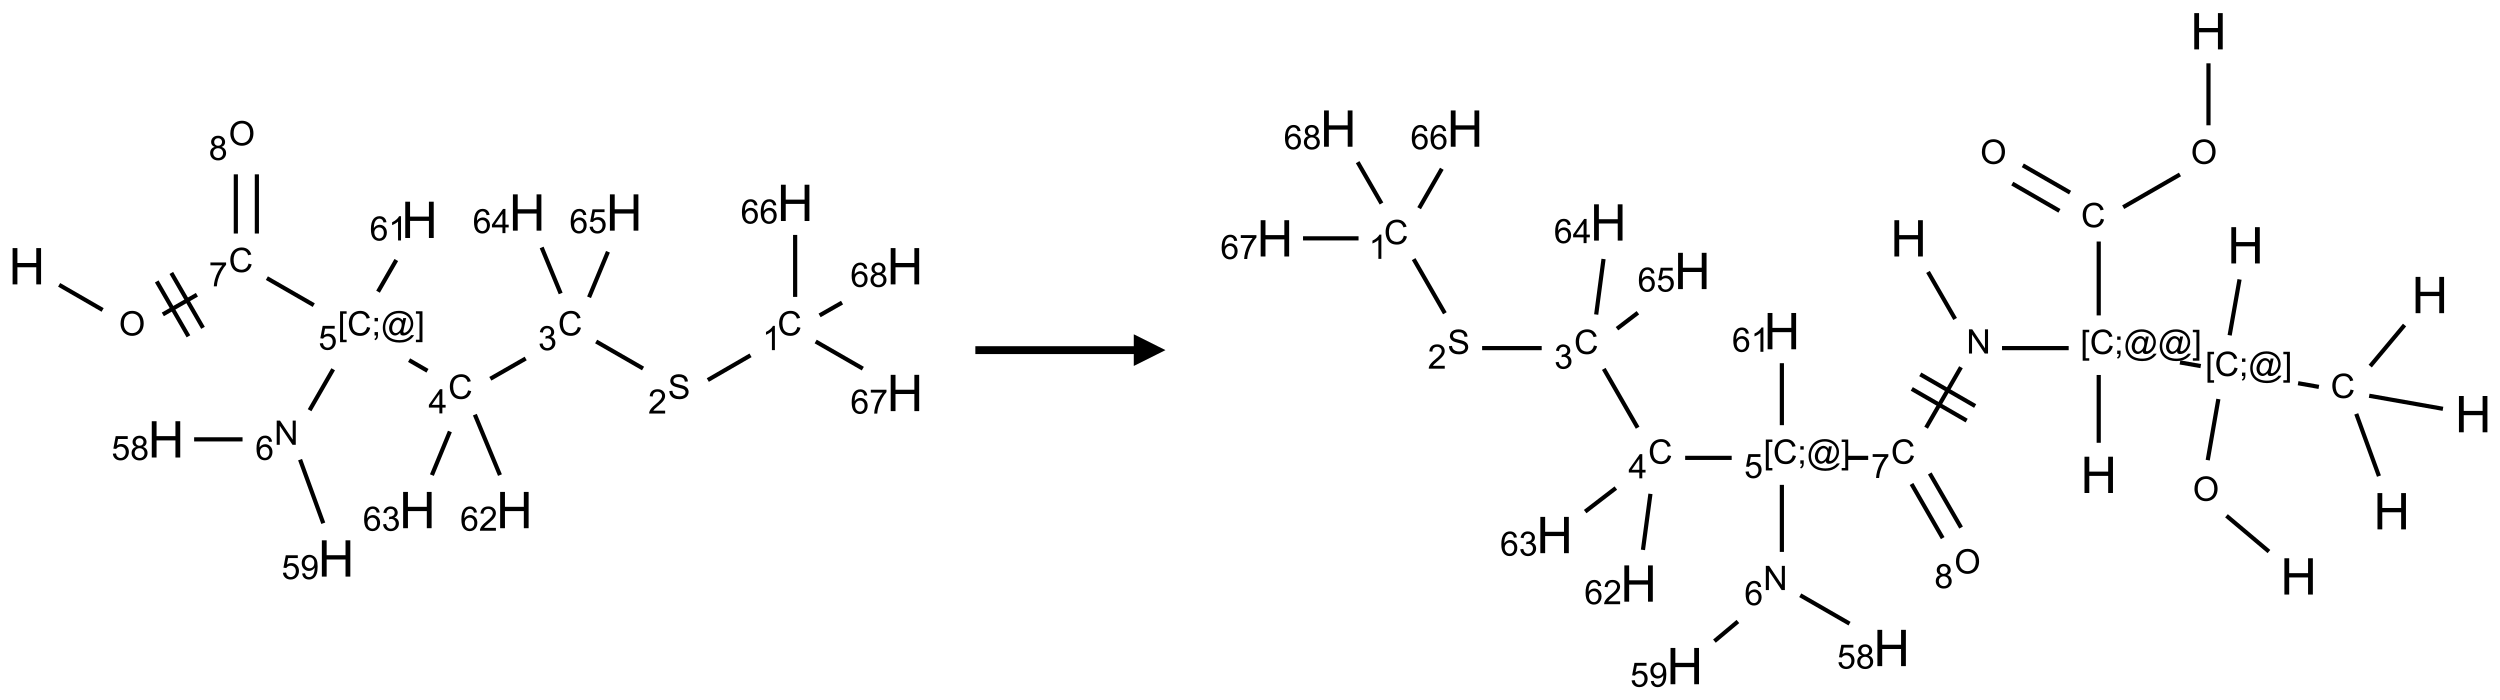 <?xml version="1.0" encoding="UTF-8"?>
<svg xmlns="http://www.w3.org/2000/svg" xmlns:xlink="http://www.w3.org/1999/xlink" width="789" height="221" viewBox="0 0 789 221">
<defs>
<g>
<g id="glyph-0-0">
<path d="M 2 0 L 2 -10 L 10 -10 L 10 0 Z M 2.25 -0.25 L 9.75 -0.25 L 9.75 -9.75 L 2.25 -9.75 Z M 2.25 -0.25 "/>
</g>
<g id="glyph-0-1">
<path d="M 1.281 0 L 1.281 -11.453 L 2.797 -11.453 L 2.797 -6.75 L 8.75 -6.75 L 8.75 -11.453 L 10.266 -11.453 L 10.266 0 L 8.75 0 L 8.75 -5.398 L 2.797 -5.398 L 2.797 0 Z M 1.281 0 "/>
</g>
<g id="glyph-1-0">
<path d="M 1.332 0 L 1.332 -6.668 L 6.668 -6.668 L 6.668 0 Z M 1.5 -0.168 L 6.5 -0.168 L 6.5 -6.5 L 1.5 -6.5 Z M 1.5 -0.168 "/>
</g>
<g id="glyph-1-1">
<path d="M 0.516 -3.719 C 0.516 -4.984 0.855 -5.977 1.535 -6.695 C 2.215 -7.414 3.094 -7.77 4.172 -7.77 C 4.875 -7.77 5.512 -7.602 6.078 -7.266 C 6.645 -6.93 7.074 -6.461 7.371 -5.855 C 7.668 -5.254 7.816 -4.57 7.816 -3.809 C 7.816 -3.035 7.66 -2.34 7.348 -1.73 C 7.035 -1.117 6.594 -0.656 6.02 -0.34 C 5.449 -0.027 4.828 0.129 4.168 0.129 C 3.449 0.129 2.805 -0.043 2.238 -0.391 C 1.672 -0.738 1.246 -1.211 0.953 -1.812 C 0.66 -2.414 0.516 -3.047 0.516 -3.719 Z M 1.559 -3.703 C 1.559 -2.781 1.805 -2.059 2.301 -1.527 C 2.793 -1 3.414 -0.734 4.16 -0.734 C 4.922 -0.734 5.547 -1 6.039 -1.535 C 6.531 -2.07 6.777 -2.828 6.777 -3.812 C 6.777 -4.434 6.672 -4.977 6.461 -5.441 C 6.25 -5.902 5.945 -6.262 5.539 -6.52 C 5.133 -6.773 4.68 -6.902 4.176 -6.902 C 3.461 -6.902 2.848 -6.656 2.332 -6.164 C 1.816 -5.672 1.559 -4.852 1.559 -3.703 Z M 1.559 -3.703 "/>
</g>
<g id="glyph-1-2">
<path d="M 6.27 -2.676 L 7.281 -2.422 C 7.07 -1.594 6.688 -0.961 6.137 -0.523 C 5.586 -0.086 4.914 0.129 4.121 0.129 C 3.297 0.129 2.629 -0.039 2.113 -0.371 C 1.598 -0.707 1.203 -1.191 0.934 -1.828 C 0.664 -2.465 0.531 -3.145 0.531 -3.875 C 0.531 -4.672 0.684 -5.363 0.988 -5.957 C 1.293 -6.547 1.723 -6.996 2.285 -7.305 C 2.844 -7.613 3.461 -7.766 4.137 -7.766 C 4.898 -7.766 5.543 -7.57 6.062 -7.184 C 6.582 -6.793 6.945 -6.246 7.152 -5.543 L 6.156 -5.309 C 5.98 -5.863 5.723 -6.266 5.387 -6.52 C 5.051 -6.773 4.625 -6.902 4.113 -6.902 C 3.527 -6.902 3.039 -6.762 2.645 -6.48 C 2.25 -6.199 1.973 -5.82 1.812 -5.348 C 1.652 -4.871 1.574 -4.383 1.574 -3.879 C 1.574 -3.23 1.668 -2.664 1.855 -2.18 C 2.047 -1.695 2.34 -1.332 2.738 -1.094 C 3.137 -0.855 3.57 -0.734 4.035 -0.734 C 4.602 -0.734 5.082 -0.898 5.473 -1.223 C 5.867 -1.551 6.133 -2.035 6.27 -2.676 Z M 6.27 -2.676 "/>
</g>
<g id="glyph-1-3">
<path d="M 0.504 -6.637 L 0.504 -7.535 L 5.449 -7.535 L 5.449 -6.809 C 4.961 -6.289 4.48 -5.602 4.004 -4.746 C 3.527 -3.887 3.156 -3.004 2.895 -2.098 C 2.707 -1.461 2.59 -0.762 2.535 0 L 1.574 0 C 1.582 -0.602 1.703 -1.328 1.926 -2.176 C 2.152 -3.027 2.477 -3.848 2.898 -4.637 C 3.32 -5.426 3.77 -6.094 4.246 -6.637 Z M 0.504 -6.637 "/>
</g>
<g id="glyph-1-4">
<path d="M 0.723 2.121 L 0.723 -7.637 L 2.793 -7.637 L 2.793 -6.859 L 1.66 -6.859 L 1.66 1.344 L 2.793 1.344 L 2.793 2.121 Z M 0.723 2.121 "/>
</g>
<g id="glyph-1-5">
<path d="M 0.949 -4.465 L 0.949 -5.531 L 2.016 -5.531 L 2.016 -4.465 Z M 0.949 0 L 0.949 -1.066 L 2.016 -1.066 L 2.016 0 C 2.016 0.391 1.945 0.711 1.809 0.949 C 1.668 1.191 1.449 1.379 1.145 1.512 L 0.887 1.109 C 1.082 1.023 1.23 0.895 1.324 0.727 C 1.418 0.559 1.469 0.316 1.48 0 Z M 0.949 0 "/>
</g>
<g id="glyph-1-6">
<path d="M 6.047 -0.848 C 5.82 -0.59 5.57 -0.379 5.289 -0.223 C 5.008 -0.062 4.73 0.016 4.449 0.016 C 4.141 0.016 3.84 -0.074 3.547 -0.254 C 3.254 -0.434 3.02 -0.715 2.836 -1.09 C 2.652 -1.465 2.562 -1.875 2.562 -2.324 C 2.562 -2.875 2.703 -3.43 2.988 -3.98 C 3.27 -4.535 3.621 -4.953 4.043 -5.23 C 4.461 -5.508 4.871 -5.645 5.266 -5.645 C 5.566 -5.645 5.855 -5.566 6.129 -5.41 C 6.402 -5.25 6.641 -5.012 6.84 -4.688 L 7.016 -5.496 L 7.949 -5.496 L 7.199 -2 C 7.094 -1.516 7.043 -1.246 7.043 -1.191 C 7.043 -1.098 7.078 -1.02 7.148 -0.949 C 7.219 -0.883 7.305 -0.848 7.406 -0.848 C 7.59 -0.848 7.832 -0.953 8.129 -1.168 C 8.527 -1.445 8.84 -1.816 9.07 -2.285 C 9.301 -2.75 9.418 -3.234 9.418 -3.73 C 9.418 -4.309 9.27 -4.852 8.973 -5.355 C 8.676 -5.859 8.23 -6.262 7.645 -6.562 C 7.055 -6.863 6.406 -7.016 5.691 -7.016 C 4.879 -7.016 4.137 -6.824 3.465 -6.445 C 2.793 -6.066 2.273 -5.52 1.902 -4.809 C 1.535 -4.098 1.348 -3.34 1.348 -2.527 C 1.348 -1.676 1.535 -0.941 1.902 -0.328 C 2.273 0.285 2.809 0.742 3.508 1.035 C 4.207 1.328 4.984 1.473 5.832 1.473 C 6.742 1.473 7.504 1.32 8.121 1.016 C 8.734 0.711 9.195 0.34 9.5 -0.098 L 10.441 -0.098 C 10.266 0.266 9.961 0.637 9.531 1.016 C 9.102 1.395 8.59 1.695 7.996 1.914 C 7.402 2.133 6.688 2.246 5.848 2.246 C 5.078 2.246 4.367 2.145 3.715 1.949 C 3.066 1.75 2.512 1.453 2.051 1.055 C 1.594 0.656 1.25 0.199 1.016 -0.316 C 0.723 -0.973 0.578 -1.684 0.578 -2.441 C 0.578 -3.289 0.75 -4.098 1.098 -4.863 C 1.523 -5.805 2.125 -6.527 2.902 -7.027 C 3.684 -7.527 4.629 -7.777 5.738 -7.777 C 6.602 -7.777 7.375 -7.602 8.059 -7.246 C 8.746 -6.895 9.285 -6.371 9.684 -5.672 C 10.02 -5.07 10.188 -4.418 10.188 -3.715 C 10.188 -2.707 9.832 -1.812 9.125 -1.031 C 8.492 -0.328 7.801 0.02 7.051 0.02 C 6.812 0.02 6.617 -0.016 6.473 -0.09 C 6.324 -0.16 6.215 -0.266 6.145 -0.402 C 6.102 -0.488 6.066 -0.637 6.047 -0.848 Z M 3.527 -2.262 C 3.527 -1.785 3.641 -1.414 3.863 -1.152 C 4.09 -0.887 4.348 -0.754 4.641 -0.754 C 4.836 -0.754 5.039 -0.812 5.254 -0.93 C 5.469 -1.047 5.676 -1.219 5.871 -1.449 C 6.066 -1.676 6.23 -1.969 6.355 -2.32 C 6.48 -2.672 6.543 -3.027 6.543 -3.379 C 6.543 -3.852 6.426 -4.219 6.191 -4.48 C 5.957 -4.738 5.672 -4.871 5.332 -4.871 C 5.109 -4.871 4.902 -4.812 4.707 -4.699 C 4.512 -4.586 4.32 -4.406 4.137 -4.156 C 3.953 -3.906 3.805 -3.602 3.691 -3.246 C 3.582 -2.887 3.527 -2.559 3.527 -2.262 Z M 3.527 -2.262 "/>
</g>
<g id="glyph-1-7">
<path d="M 2.27 2.121 L 0.203 2.121 L 0.203 1.344 L 1.332 1.344 L 1.332 -6.859 L 0.203 -6.859 L 0.203 -7.637 L 2.27 -7.637 Z M 2.27 2.121 "/>
</g>
<g id="glyph-1-8">
<path d="M 0.441 -2 L 1.426 -2.082 C 1.5 -1.605 1.668 -1.242 1.934 -1.004 C 2.199 -0.762 2.52 -0.641 2.895 -0.641 C 3.348 -0.641 3.73 -0.812 4.043 -1.152 C 4.355 -1.492 4.512 -1.941 4.512 -2.504 C 4.512 -3.039 4.359 -3.461 4.059 -3.77 C 3.758 -4.078 3.367 -4.234 2.879 -4.234 C 2.578 -4.234 2.305 -4.164 2.062 -4.027 C 1.82 -3.891 1.629 -3.715 1.488 -3.496 L 0.609 -3.609 L 1.348 -7.531 L 5.145 -7.531 L 5.145 -6.637 L 2.098 -6.637 L 1.688 -4.582 C 2.145 -4.902 2.625 -5.062 3.129 -5.062 C 3.797 -5.062 4.359 -4.832 4.816 -4.371 C 5.277 -3.91 5.504 -3.312 5.504 -2.59 C 5.504 -1.898 5.305 -1.301 4.902 -0.797 C 4.41 -0.18 3.742 0.129 2.895 0.129 C 2.199 0.129 1.633 -0.062 1.195 -0.453 C 0.758 -0.844 0.504 -1.359 0.441 -2 Z M 0.441 -2 "/>
</g>
<g id="glyph-1-9">
<path d="M 3.449 0 L 3.449 -1.828 L 0.137 -1.828 L 0.137 -2.688 L 3.621 -7.637 L 4.387 -7.637 L 4.387 -2.688 L 5.418 -2.688 L 5.418 -1.828 L 4.387 -1.828 L 4.387 0 Z M 3.449 -2.688 L 3.449 -6.129 L 1.059 -2.688 Z M 3.449 -2.688 "/>
</g>
<g id="glyph-1-10">
<path d="M 0.449 -2.016 L 1.387 -2.141 C 1.492 -1.609 1.676 -1.227 1.934 -0.992 C 2.191 -0.758 2.508 -0.641 2.879 -0.641 C 3.32 -0.641 3.695 -0.793 3.996 -1.098 C 4.301 -1.402 4.453 -1.781 4.453 -2.234 C 4.453 -2.664 4.312 -3.02 4.031 -3.301 C 3.75 -3.578 3.391 -3.719 2.957 -3.719 C 2.781 -3.719 2.562 -3.684 2.297 -3.613 L 2.402 -4.438 C 2.465 -4.43 2.516 -4.426 2.551 -4.426 C 2.949 -4.426 3.312 -4.531 3.629 -4.738 C 3.949 -4.949 4.109 -5.27 4.109 -5.703 C 4.109 -6.047 3.992 -6.332 3.762 -6.559 C 3.527 -6.785 3.227 -6.895 2.859 -6.895 C 2.496 -6.895 2.191 -6.781 1.949 -6.551 C 1.707 -6.324 1.547 -5.98 1.48 -5.52 L 0.543 -5.688 C 0.656 -6.316 0.918 -6.805 1.324 -7.148 C 1.73 -7.492 2.234 -7.668 2.84 -7.668 C 3.254 -7.668 3.641 -7.578 3.988 -7.398 C 4.34 -7.219 4.609 -6.977 4.793 -6.668 C 4.98 -6.359 5.074 -6.031 5.074 -5.684 C 5.074 -5.352 4.984 -5.051 4.809 -4.781 C 4.629 -4.512 4.367 -4.297 4.02 -4.137 C 4.473 -4.031 4.824 -3.816 5.074 -3.488 C 5.324 -3.16 5.449 -2.75 5.449 -2.254 C 5.449 -1.59 5.203 -1.023 4.719 -0.559 C 4.234 -0.098 3.617 0.137 2.875 0.137 C 2.203 0.137 1.648 -0.062 1.207 -0.465 C 0.762 -0.863 0.512 -1.379 0.449 -2.016 Z M 0.449 -2.016 "/>
</g>
<g id="glyph-1-11">
<path d="M 0.48 -2.453 L 1.434 -2.535 C 1.477 -2.152 1.582 -1.84 1.746 -1.598 C 1.91 -1.352 2.168 -1.152 2.516 -1.004 C 2.863 -0.852 3.254 -0.777 3.688 -0.777 C 4.074 -0.777 4.414 -0.832 4.707 -0.949 C 5.004 -1.062 5.223 -1.219 5.367 -1.418 C 5.512 -1.617 5.582 -1.836 5.582 -2.074 C 5.582 -2.312 5.516 -2.523 5.375 -2.699 C 5.234 -2.879 5.008 -3.031 4.688 -3.152 C 4.484 -3.23 4.031 -3.355 3.328 -3.523 C 2.625 -3.691 2.137 -3.852 1.855 -4 C 1.488 -4.191 1.219 -4.43 1.039 -4.711 C 0.859 -4.992 0.77 -5.312 0.77 -5.66 C 0.77 -6.047 0.879 -6.406 1.098 -6.742 C 1.316 -7.078 1.637 -7.332 2.059 -7.504 C 2.477 -7.68 2.945 -7.766 3.457 -7.766 C 4.023 -7.766 4.523 -7.676 4.957 -7.492 C 5.387 -7.309 5.719 -7.043 5.953 -6.688 C 6.188 -6.332 6.312 -5.934 6.328 -5.484 L 5.359 -5.41 C 5.309 -5.895 5.133 -6.258 4.832 -6.504 C 4.531 -6.75 4.086 -6.875 3.5 -6.875 C 2.891 -6.875 2.445 -6.762 2.164 -6.539 C 1.883 -6.316 1.746 -6.047 1.746 -5.73 C 1.746 -5.457 1.844 -5.23 2.043 -5.051 C 2.238 -4.875 2.742 -4.695 3.566 -4.508 C 4.387 -4.32 4.949 -4.16 5.254 -4.02 C 5.699 -3.816 6.027 -3.555 6.238 -3.242 C 6.449 -2.93 6.559 -2.566 6.559 -2.156 C 6.559 -1.75 6.441 -1.367 6.207 -1.008 C 5.977 -0.648 5.641 -0.367 5.207 -0.168 C 4.77 0.031 4.281 0.129 3.734 0.129 C 3.043 0.129 2.465 0.031 1.996 -0.172 C 1.531 -0.375 1.164 -0.676 0.898 -1.082 C 0.633 -1.484 0.492 -1.941 0.48 -2.453 Z M 0.48 -2.453 "/>
</g>
<g id="glyph-1-12">
<path d="M 5.371 -0.902 L 5.371 0 L 0.324 0 C 0.316 -0.227 0.352 -0.441 0.434 -0.652 C 0.562 -0.996 0.766 -1.332 1.051 -1.668 C 1.332 -2 1.742 -2.387 2.277 -2.824 C 3.105 -3.504 3.668 -4.043 3.957 -4.441 C 4.25 -4.84 4.395 -5.215 4.395 -5.566 C 4.395 -5.938 4.262 -6.254 3.996 -6.508 C 3.73 -6.762 3.387 -6.891 2.957 -6.891 C 2.508 -6.891 2.145 -6.754 1.875 -6.484 C 1.605 -6.215 1.469 -5.84 1.465 -5.359 L 0.5 -5.457 C 0.566 -6.176 0.812 -6.727 1.246 -7.102 C 1.676 -7.477 2.254 -7.668 2.98 -7.668 C 3.711 -7.668 4.293 -7.465 4.719 -7.059 C 5.145 -6.652 5.359 -6.148 5.359 -5.547 C 5.359 -5.242 5.297 -4.941 5.172 -4.645 C 5.047 -4.352 4.84 -4.039 4.551 -3.715 C 4.262 -3.387 3.777 -2.938 3.105 -2.371 C 2.543 -1.898 2.18 -1.578 2.02 -1.41 C 1.859 -1.242 1.73 -1.07 1.625 -0.902 Z M 5.371 -0.902 "/>
</g>
<g id="glyph-1-13">
<path d="M 3.973 0 L 3.035 0 L 3.035 -5.973 C 2.809 -5.758 2.516 -5.543 2.148 -5.328 C 1.781 -5.113 1.453 -4.953 1.16 -4.844 L 1.16 -5.75 C 1.684 -5.996 2.145 -6.297 2.535 -6.645 C 2.93 -6.996 3.207 -7.336 3.371 -7.668 L 3.973 -7.668 Z M 3.973 0 "/>
</g>
<g id="glyph-1-14">
<path d="M 5.309 -5.766 L 4.375 -5.691 C 4.293 -6.059 4.172 -6.328 4.02 -6.496 C 3.766 -6.762 3.453 -6.895 3.082 -6.895 C 2.785 -6.895 2.523 -6.812 2.297 -6.645 C 2 -6.43 1.77 -6.117 1.598 -5.703 C 1.43 -5.289 1.34 -4.703 1.332 -3.938 C 1.559 -4.281 1.836 -4.535 2.16 -4.703 C 2.488 -4.871 2.828 -4.953 3.188 -4.953 C 3.812 -4.953 4.344 -4.723 4.785 -4.262 C 5.223 -3.801 5.441 -3.207 5.441 -2.48 C 5.441 -2 5.34 -1.555 5.133 -1.145 C 4.926 -0.73 4.641 -0.418 4.281 -0.199 C 3.922 0.02 3.512 0.129 3.051 0.129 C 2.27 0.129 1.633 -0.156 1.141 -0.73 C 0.648 -1.305 0.402 -2.254 0.402 -3.574 C 0.402 -5.051 0.672 -6.121 1.219 -6.793 C 1.695 -7.375 2.336 -7.668 3.141 -7.668 C 3.742 -7.668 4.234 -7.5 4.617 -7.16 C 5 -6.824 5.23 -6.359 5.309 -5.766 Z M 1.48 -2.473 C 1.48 -2.152 1.547 -1.844 1.684 -1.547 C 1.82 -1.25 2.016 -1.027 2.262 -0.871 C 2.508 -0.719 2.766 -0.641 3.035 -0.641 C 3.434 -0.641 3.773 -0.801 4.059 -1.121 C 4.344 -1.441 4.484 -1.875 4.484 -2.422 C 4.484 -2.949 4.344 -3.367 4.062 -3.668 C 3.781 -3.973 3.426 -4.125 3 -4.125 C 2.578 -4.125 2.219 -3.973 1.922 -3.668 C 1.625 -3.363 1.48 -2.969 1.48 -2.473 Z M 1.48 -2.473 "/>
</g>
<g id="glyph-1-15">
<path d="M 1.887 -4.141 C 1.496 -4.281 1.207 -4.484 1.02 -4.75 C 0.832 -5.016 0.738 -5.328 0.738 -5.699 C 0.738 -6.254 0.938 -6.719 1.34 -7.098 C 1.738 -7.477 2.27 -7.668 2.934 -7.668 C 3.598 -7.668 4.137 -7.473 4.543 -7.086 C 4.949 -6.699 5.152 -6.227 5.152 -5.672 C 5.152 -5.316 5.059 -5.008 4.871 -4.746 C 4.688 -4.484 4.406 -4.281 4.027 -4.141 C 4.496 -3.988 4.852 -3.742 5.098 -3.402 C 5.34 -3.062 5.465 -2.656 5.465 -2.184 C 5.465 -1.531 5.234 -0.98 4.77 -0.535 C 4.309 -0.09 3.703 0.129 2.949 0.129 C 2.195 0.129 1.586 -0.094 1.125 -0.539 C 0.664 -0.984 0.434 -1.543 0.434 -2.207 C 0.434 -2.703 0.559 -3.121 0.809 -3.457 C 1.062 -3.793 1.422 -4.02 1.887 -4.141 Z M 1.699 -5.73 C 1.699 -5.367 1.812 -5.074 2.047 -4.844 C 2.281 -4.613 2.582 -4.5 2.953 -4.5 C 3.312 -4.5 3.609 -4.613 3.84 -4.84 C 4.07 -5.066 4.188 -5.348 4.188 -5.676 C 4.188 -6.02 4.07 -6.309 3.832 -6.543 C 3.594 -6.777 3.297 -6.895 2.941 -6.895 C 2.586 -6.895 2.289 -6.781 2.051 -6.551 C 1.816 -6.324 1.699 -6.047 1.699 -5.73 Z M 1.395 -2.203 C 1.395 -1.938 1.461 -1.676 1.586 -1.426 C 1.711 -1.176 1.902 -0.984 2.152 -0.848 C 2.402 -0.711 2.672 -0.641 2.957 -0.641 C 3.406 -0.641 3.777 -0.785 4.066 -1.074 C 4.359 -1.363 4.504 -1.727 4.504 -2.172 C 4.504 -2.625 4.355 -2.996 4.055 -3.293 C 3.754 -3.586 3.379 -3.734 2.926 -3.734 C 2.484 -3.734 2.121 -3.59 1.832 -3.297 C 1.543 -3.004 1.395 -2.641 1.395 -2.203 Z M 1.395 -2.203 "/>
</g>
<g id="glyph-1-16">
<path d="M 0.812 0 L 0.812 -7.637 L 1.848 -7.637 L 5.859 -1.641 L 5.859 -7.637 L 6.828 -7.637 L 6.828 0 L 5.793 0 L 1.781 -6 L 1.781 0 Z M 0.812 0 "/>
</g>
<g id="glyph-1-17">
<path d="M 0.582 -1.766 L 1.484 -1.848 C 1.562 -1.426 1.707 -1.117 1.922 -0.926 C 2.137 -0.734 2.414 -0.641 2.75 -0.641 C 3.039 -0.641 3.289 -0.707 3.508 -0.84 C 3.727 -0.973 3.902 -1.148 4.043 -1.367 C 4.18 -1.586 4.297 -1.887 4.391 -2.262 C 4.484 -2.637 4.531 -3.016 4.531 -3.406 C 4.531 -3.449 4.531 -3.512 4.527 -3.594 C 4.34 -3.297 4.082 -3.055 3.758 -2.867 C 3.434 -2.68 3.082 -2.59 2.703 -2.59 C 2.07 -2.59 1.535 -2.816 1.098 -3.277 C 0.66 -3.734 0.441 -4.34 0.441 -5.09 C 0.441 -5.863 0.672 -6.484 1.129 -6.957 C 1.586 -7.43 2.156 -7.668 2.844 -7.668 C 3.34 -7.668 3.793 -7.531 4.207 -7.266 C 4.617 -7 4.93 -6.617 5.145 -6.121 C 5.355 -5.629 5.465 -4.91 5.465 -3.973 C 5.465 -2.996 5.359 -2.223 5.145 -1.645 C 4.934 -1.066 4.617 -0.625 4.199 -0.324 C 3.781 -0.02 3.293 0.129 2.73 0.129 C 2.133 0.129 1.645 -0.035 1.266 -0.367 C 0.887 -0.699 0.66 -1.164 0.582 -1.766 Z M 4.422 -5.137 C 4.422 -5.676 4.277 -6.102 3.992 -6.418 C 3.707 -6.734 3.359 -6.891 2.957 -6.891 C 2.543 -6.891 2.18 -6.719 1.871 -6.379 C 1.562 -6.039 1.406 -5.598 1.406 -5.059 C 1.406 -4.57 1.555 -4.176 1.848 -3.871 C 2.141 -3.566 2.5 -3.418 2.934 -3.418 C 3.367 -3.418 3.723 -3.57 4.004 -3.871 C 4.281 -4.176 4.422 -4.598 4.422 -5.137 Z M 4.422 -5.137 "/>
</g>
</g>
</defs>
<path fill="none" stroke-width="0.033" stroke-linecap="butt" stroke-linejoin="miter" stroke="rgb(0%, 0%, 0%)" stroke-opacity="1" stroke-miterlimit="10" d="M 0.255 1.147 L 0.598 1.345 " transform="matrix(40, 0, 0, 40, 8.467, 44.021)"/>
<path fill="none" stroke-width="0.033" stroke-linecap="butt" stroke-linejoin="miter" stroke="rgb(0%, 0%, 0%)" stroke-opacity="1" stroke-miterlimit="10" d="M 1.073 1.38 L 1.342 1.225 " transform="matrix(40, 0, 0, 40, 8.467, 44.021)"/>
<path fill="none" stroke-width="0.033" stroke-linecap="butt" stroke-linejoin="miter" stroke="rgb(0%, 0%, 0%)" stroke-opacity="1" stroke-miterlimit="10" d="M 1.39 1.486 L 1.14 1.053 " transform="matrix(40, 0, 0, 40, 8.467, 44.021)"/>
<path fill="none" stroke-width="0.033" stroke-linecap="butt" stroke-linejoin="miter" stroke="rgb(0%, 0%, 0%)" stroke-opacity="1" stroke-miterlimit="10" d="M 1.275 1.553 L 1.025 1.12 " transform="matrix(40, 0, 0, 40, 8.467, 44.021)"/>
<path fill="none" stroke-width="0.033" stroke-linecap="butt" stroke-linejoin="miter" stroke="rgb(0%, 0%, 0%)" stroke-opacity="1" stroke-miterlimit="10" d="M 1.894 1.094 L 2.264 1.307 " transform="matrix(40, 0, 0, 40, 8.467, 44.021)"/>
<path fill="none" stroke-width="0.033" stroke-linecap="butt" stroke-linejoin="miter" stroke="rgb(0%, 0%, 0%)" stroke-opacity="1" stroke-miterlimit="10" d="M 3.016 1.741 L 3.161 1.825 " transform="matrix(40, 0, 0, 40, 8.467, 44.021)"/>
<path fill="none" stroke-width="0.033" stroke-linecap="butt" stroke-linejoin="miter" stroke="rgb(0%, 0%, 0%)" stroke-opacity="1" stroke-miterlimit="10" d="M 3.657 1.888 L 3.936 1.728 " transform="matrix(40, 0, 0, 40, 8.467, 44.021)"/>
<path fill="none" stroke-width="0.033" stroke-linecap="butt" stroke-linejoin="miter" stroke="rgb(0%, 0%, 0%)" stroke-opacity="1" stroke-miterlimit="10" d="M 4.492 1.594 L 4.862 1.807 " transform="matrix(40, 0, 0, 40, 8.467, 44.021)"/>
<path fill="none" stroke-width="0.033" stroke-linecap="butt" stroke-linejoin="miter" stroke="rgb(0%, 0%, 0%)" stroke-opacity="1" stroke-miterlimit="10" d="M 5.373 1.898 L 5.71 1.703 " transform="matrix(40, 0, 0, 40, 8.467, 44.021)"/>
<path fill="none" stroke-width="0.033" stroke-linecap="butt" stroke-linejoin="miter" stroke="rgb(0%, 0%, 0%)" stroke-opacity="1" stroke-miterlimit="10" d="M 6.062 1.242 L 6.062 0.753 " transform="matrix(40, 0, 0, 40, 8.467, 44.021)"/>
<path fill="none" stroke-width="0.033" stroke-linecap="butt" stroke-linejoin="miter" stroke="rgb(0%, 0%, 0%)" stroke-opacity="1" stroke-miterlimit="10" d="M 6.224 1.594 L 6.596 1.808 " transform="matrix(40, 0, 0, 40, 8.467, 44.021)"/>
<path fill="none" stroke-width="0.033" stroke-linecap="butt" stroke-linejoin="miter" stroke="rgb(0%, 0%, 0%)" stroke-opacity="1" stroke-miterlimit="10" d="M 6.255 1.388 L 6.432 1.287 " transform="matrix(40, 0, 0, 40, 8.467, 44.021)"/>
<path fill="none" stroke-width="0.033" stroke-linecap="butt" stroke-linejoin="miter" stroke="rgb(0%, 0%, 0%)" stroke-opacity="1" stroke-miterlimit="10" d="M 4.212 1.215 L 4.062 0.852 " transform="matrix(40, 0, 0, 40, 8.467, 44.021)"/>
<path fill="none" stroke-width="0.033" stroke-linecap="butt" stroke-linejoin="miter" stroke="rgb(0%, 0%, 0%)" stroke-opacity="1" stroke-miterlimit="10" d="M 4.436 1.245 L 4.585 0.886 " transform="matrix(40, 0, 0, 40, 8.467, 44.021)"/>
<path fill="none" stroke-width="0.033" stroke-linecap="butt" stroke-linejoin="miter" stroke="rgb(0%, 0%, 0%)" stroke-opacity="1" stroke-miterlimit="10" d="M 3.535 2.171 L 3.733 2.648 " transform="matrix(40, 0, 0, 40, 8.467, 44.021)"/>
<path fill="none" stroke-width="0.033" stroke-linecap="butt" stroke-linejoin="miter" stroke="rgb(0%, 0%, 0%)" stroke-opacity="1" stroke-miterlimit="10" d="M 3.338 2.304 L 3.196 2.648 " transform="matrix(40, 0, 0, 40, 8.467, 44.021)"/>
<path fill="none" stroke-width="0.033" stroke-linecap="butt" stroke-linejoin="miter" stroke="rgb(0%, 0%, 0%)" stroke-opacity="1" stroke-miterlimit="10" d="M 2.417 1.813 L 2.231 2.136 " transform="matrix(40, 0, 0, 40, 8.467, 44.021)"/>
<path fill="none" stroke-width="0.033" stroke-linecap="butt" stroke-linejoin="miter" stroke="rgb(0%, 0%, 0%)" stroke-opacity="1" stroke-miterlimit="10" d="M 1.702 2.366 L 1.32 2.366 " transform="matrix(40, 0, 0, 40, 8.467, 44.021)"/>
<path fill="none" stroke-width="0.033" stroke-linecap="butt" stroke-linejoin="miter" stroke="rgb(0%, 0%, 0%)" stroke-opacity="1" stroke-miterlimit="10" d="M 2.156 2.526 L 2.339 3.028 " transform="matrix(40, 0, 0, 40, 8.467, 44.021)"/>
<path fill="none" stroke-width="0.033" stroke-linecap="butt" stroke-linejoin="miter" stroke="rgb(0%, 0%, 0%)" stroke-opacity="1" stroke-miterlimit="10" d="M 2.771 1.201 L 2.915 0.951 " transform="matrix(40, 0, 0, 40, 8.467, 44.021)"/>
<path fill="none" stroke-width="0.033" stroke-linecap="butt" stroke-linejoin="miter" stroke="rgb(0%, 0%, 0%)" stroke-opacity="1" stroke-miterlimit="10" d="M 1.815 0.742 L 1.815 0.275 " transform="matrix(40, 0, 0, 40, 8.467, 44.021)"/>
<path fill="none" stroke-width="0.033" stroke-linecap="butt" stroke-linejoin="miter" stroke="rgb(0%, 0%, 0%)" stroke-opacity="1" stroke-miterlimit="10" d="M 1.649 0.742 L 1.649 0.275 " transform="matrix(40, 0, 0, 40, 8.467, 44.021)"/>
<g fill="rgb(0%, 0%, 0%)" fill-opacity="1">
<use xlink:href="#glyph-0-1" x="2.695" y="89.75"/>
</g>
<g fill="rgb(0%, 0%, 0%)" fill-opacity="1">
<use xlink:href="#glyph-1-1" x="37.531" y="105.871"/>
</g>
<g fill="rgb(0%, 0%, 0%)" fill-opacity="1">
<use xlink:href="#glyph-1-2" x="72.156" y="85.867"/>
</g>
<g fill="rgb(0%, 0%, 0%)" fill-opacity="1">
<use xlink:href="#glyph-1-3" x="65.902" y="90.375"/>
</g>
<g fill="rgb(0%, 0%, 0%)" fill-opacity="1">
<use xlink:href="#glyph-1-4" x="106.602" y="105.875"/>
<use xlink:href="#glyph-1-2" x="109.565" y="105.875"/>
<use xlink:href="#glyph-1-5" x="117.268" y="105.875"/>
<use xlink:href="#glyph-1-6" x="120.232" y="105.875"/>
<use xlink:href="#glyph-1-7" x="131.06" y="105.875"/>
</g>
<g fill="rgb(0%, 0%, 0%)" fill-opacity="1">
<use xlink:href="#glyph-1-8" x="100.488" y="110.371"/>
</g>
<g fill="rgb(0%, 0%, 0%)" fill-opacity="1">
<use xlink:href="#glyph-1-2" x="141.438" y="125.867"/>
</g>
<g fill="rgb(0%, 0%, 0%)" fill-opacity="1">
<use xlink:href="#glyph-1-9" x="135.219" y="130.473"/>
</g>
<g fill="rgb(0%, 0%, 0%)" fill-opacity="1">
<use xlink:href="#glyph-1-2" x="176.078" y="105.867"/>
</g>
<g fill="rgb(0%, 0%, 0%)" fill-opacity="1">
<use xlink:href="#glyph-1-10" x="169.828" y="110.504"/>
</g>
<g fill="rgb(0%, 0%, 0%)" fill-opacity="1">
<use xlink:href="#glyph-1-11" x="210.77" y="125.867"/>
</g>
<g fill="rgb(0%, 0%, 0%)" fill-opacity="1">
<use xlink:href="#glyph-1-12" x="204.547" y="130.504"/>
</g>
<g fill="rgb(0%, 0%, 0%)" fill-opacity="1">
<use xlink:href="#glyph-1-2" x="245.359" y="105.867"/>
</g>
<g fill="rgb(0%, 0%, 0%)" fill-opacity="1">
<use xlink:href="#glyph-1-13" x="240.582" y="110.504"/>
</g>
<g fill="rgb(0%, 0%, 0%)" fill-opacity="1">
<use xlink:href="#glyph-0-1" x="245.18" y="69.75"/>
</g>
<g fill="rgb(0%, 0%, 0%)" fill-opacity="1">
<use xlink:href="#glyph-1-14" x="233.754" y="70.543"/>
<use xlink:href="#glyph-1-14" x="239.686" y="70.543"/>
</g>
<g fill="rgb(0%, 0%, 0%)" fill-opacity="1">
<use xlink:href="#glyph-0-1" x="279.824" y="129.75"/>
</g>
<g fill="rgb(0%, 0%, 0%)" fill-opacity="1">
<use xlink:href="#glyph-1-14" x="268.391" y="130.543"/>
<use xlink:href="#glyph-1-3" x="274.323" y="130.543"/>
</g>
<g fill="rgb(0%, 0%, 0%)" fill-opacity="1">
<use xlink:href="#glyph-0-1" x="279.824" y="89.75"/>
</g>
<g fill="rgb(0%, 0%, 0%)" fill-opacity="1">
<use xlink:href="#glyph-1-14" x="268.375" y="90.543"/>
<use xlink:href="#glyph-1-15" x="274.307" y="90.543"/>
</g>
<g fill="rgb(0%, 0%, 0%)" fill-opacity="1">
<use xlink:href="#glyph-0-1" x="160.594" y="72.793"/>
</g>
<g fill="rgb(0%, 0%, 0%)" fill-opacity="1">
<use xlink:href="#glyph-1-14" x="149.191" y="73.586"/>
<use xlink:href="#glyph-1-9" x="155.124" y="73.586"/>
</g>
<g fill="rgb(0%, 0%, 0%)" fill-opacity="1">
<use xlink:href="#glyph-0-1" x="191.207" y="72.793"/>
</g>
<g fill="rgb(0%, 0%, 0%)" fill-opacity="1">
<use xlink:href="#glyph-1-14" x="179.715" y="73.586"/>
<use xlink:href="#glyph-1-8" x="185.647" y="73.586"/>
</g>
<g fill="rgb(0%, 0%, 0%)" fill-opacity="1">
<use xlink:href="#glyph-0-1" x="156.566" y="166.703"/>
</g>
<g fill="rgb(0%, 0%, 0%)" fill-opacity="1">
<use xlink:href="#glyph-1-14" x="145.211" y="167.496"/>
<use xlink:href="#glyph-1-12" x="151.143" y="167.496"/>
</g>
<g fill="rgb(0%, 0%, 0%)" fill-opacity="1">
<use xlink:href="#glyph-0-1" x="125.949" y="166.703"/>
</g>
<g fill="rgb(0%, 0%, 0%)" fill-opacity="1">
<use xlink:href="#glyph-1-14" x="114.516" y="167.496"/>
<use xlink:href="#glyph-1-10" x="120.448" y="167.496"/>
</g>
<g fill="rgb(0%, 0%, 0%)" fill-opacity="1">
<use xlink:href="#glyph-1-16" x="86.516" y="140.375"/>
</g>
<g fill="rgb(0%, 0%, 0%)" fill-opacity="1">
<use xlink:href="#glyph-1-14" x="80.551" y="145.145"/>
</g>
<g fill="rgb(0%, 0%, 0%)" fill-opacity="1">
<use xlink:href="#glyph-0-1" x="46.617" y="144.391"/>
</g>
<g fill="rgb(0%, 0%, 0%)" fill-opacity="1">
<use xlink:href="#glyph-1-8" x="35.168" y="145.184"/>
<use xlink:href="#glyph-1-15" x="41.1" y="145.184"/>
</g>
<g fill="rgb(0%, 0%, 0%)" fill-opacity="1">
<use xlink:href="#glyph-0-1" x="100.297" y="181.977"/>
</g>
<g fill="rgb(0%, 0%, 0%)" fill-opacity="1">
<use xlink:href="#glyph-1-8" x="88.848" y="182.77"/>
<use xlink:href="#glyph-1-17" x="94.78" y="182.77"/>
</g>
<g fill="rgb(0%, 0%, 0%)" fill-opacity="1">
<use xlink:href="#glyph-0-1" x="126.617" y="75.109"/>
</g>
<g fill="rgb(0%, 0%, 0%)" fill-opacity="1">
<use xlink:href="#glyph-1-14" x="116.656" y="75.898"/>
<use xlink:href="#glyph-1-13" x="122.589" y="75.898"/>
</g>
<g fill="rgb(0%, 0%, 0%)" fill-opacity="1">
<use xlink:href="#glyph-1-1" x="72.172" y="45.871"/>
</g>
<g fill="rgb(0%, 0%, 0%)" fill-opacity="1">
<use xlink:href="#glyph-1-15" x="65.891" y="50.504"/>
</g>
<path fill-rule="nonzero" fill="rgb(0%, 0%, 0%)" fill-opacity="1" d="M 307.82 111.75 L 357.82 111.75 L 357.82 115.5 L 367.82 110.5 L 357.82 105.5 L 357.82 109.25 L 307.82 109.25 "/>
<path fill="none" stroke-width="0.033" stroke-linecap="butt" stroke-linejoin="miter" stroke="rgb(0%, 0%, 0%)" stroke-opacity="1" stroke-miterlimit="10" d="M 7.366 0.253 L 7.366 0.742 " transform="matrix(40, 0, 0, 40, 402.357, 9.863)"/>
<path fill="none" stroke-width="0.033" stroke-linecap="butt" stroke-linejoin="miter" stroke="rgb(0%, 0%, 0%)" stroke-opacity="1" stroke-miterlimit="10" d="M 7.141 1.13 L 6.693 1.388 " transform="matrix(40, 0, 0, 40, 402.357, 9.863)"/>
<path fill="none" stroke-width="0.033" stroke-linecap="butt" stroke-linejoin="miter" stroke="rgb(0%, 0%, 0%)" stroke-opacity="1" stroke-miterlimit="10" d="M 6.274 1.273 L 5.901 1.058 " transform="matrix(40, 0, 0, 40, 402.357, 9.863)"/>
<path fill="none" stroke-width="0.033" stroke-linecap="butt" stroke-linejoin="miter" stroke="rgb(0%, 0%, 0%)" stroke-opacity="1" stroke-miterlimit="10" d="M 6.19 1.417 L 5.818 1.202 " transform="matrix(40, 0, 0, 40, 402.357, 9.863)"/>
<path fill="none" stroke-width="0.033" stroke-linecap="butt" stroke-linejoin="miter" stroke="rgb(0%, 0%, 0%)" stroke-opacity="1" stroke-miterlimit="10" d="M 6.5 1.659 L 6.5 2.242 " transform="matrix(40, 0, 0, 40, 402.357, 9.863)"/>
<path fill="none" stroke-width="0.033" stroke-linecap="butt" stroke-linejoin="miter" stroke="rgb(0%, 0%, 0%)" stroke-opacity="1" stroke-miterlimit="10" d="M 6.5 2.712 L 6.5 3.247 " transform="matrix(40, 0, 0, 40, 402.357, 9.863)"/>
<path fill="none" stroke-width="0.033" stroke-linecap="butt" stroke-linejoin="miter" stroke="rgb(0%, 0%, 0%)" stroke-opacity="1" stroke-miterlimit="10" d="M 6.263 2.5 L 5.737 2.5 " transform="matrix(40, 0, 0, 40, 402.357, 9.863)"/>
<path fill="none" stroke-width="0.033" stroke-linecap="butt" stroke-linejoin="miter" stroke="rgb(0%, 0%, 0%)" stroke-opacity="1" stroke-miterlimit="10" d="M 5.367 2.27 L 5.153 1.899 " transform="matrix(40, 0, 0, 40, 402.357, 9.863)"/>
<path fill="none" stroke-width="0.033" stroke-linecap="butt" stroke-linejoin="miter" stroke="rgb(0%, 0%, 0%)" stroke-opacity="1" stroke-miterlimit="10" d="M 5.413 2.651 L 5.138 3.128 " transform="matrix(40, 0, 0, 40, 402.357, 9.863)"/>
<path fill="none" stroke-width="0.033" stroke-linecap="butt" stroke-linejoin="miter" stroke="rgb(0%, 0%, 0%)" stroke-opacity="1" stroke-miterlimit="10" d="M 5.025 2.822 L 5.458 3.072 " transform="matrix(40, 0, 0, 40, 402.357, 9.863)"/>
<path fill="none" stroke-width="0.033" stroke-linecap="butt" stroke-linejoin="miter" stroke="rgb(0%, 0%, 0%)" stroke-opacity="1" stroke-miterlimit="10" d="M 5.092 2.707 L 5.525 2.957 " transform="matrix(40, 0, 0, 40, 402.357, 9.863)"/>
<path fill="none" stroke-width="0.033" stroke-linecap="butt" stroke-linejoin="miter" stroke="rgb(0%, 0%, 0%)" stroke-opacity="1" stroke-miterlimit="10" d="M 4.681 3.366 L 4.514 3.366 " transform="matrix(40, 0, 0, 40, 402.357, 9.863)"/>
<path fill="none" stroke-width="0.033" stroke-linecap="butt" stroke-linejoin="miter" stroke="rgb(0%, 0%, 0%)" stroke-opacity="1" stroke-miterlimit="10" d="M 3.604 3.366 L 3.237 3.366 " transform="matrix(40, 0, 0, 40, 402.357, 9.863)"/>
<path fill="none" stroke-width="0.033" stroke-linecap="butt" stroke-linejoin="miter" stroke="rgb(0%, 0%, 0%)" stroke-opacity="1" stroke-miterlimit="10" d="M 2.862 3.128 L 2.595 2.664 " transform="matrix(40, 0, 0, 40, 402.357, 9.863)"/>
<path fill="none" stroke-width="0.033" stroke-linecap="butt" stroke-linejoin="miter" stroke="rgb(0%, 0%, 0%)" stroke-opacity="1" stroke-miterlimit="10" d="M 2.105 2.5 L 1.635 2.5 " transform="matrix(40, 0, 0, 40, 402.357, 9.863)"/>
<path fill="none" stroke-width="0.033" stroke-linecap="butt" stroke-linejoin="miter" stroke="rgb(0%, 0%, 0%)" stroke-opacity="1" stroke-miterlimit="10" d="M 1.341 2.225 L 1.095 1.798 " transform="matrix(40, 0, 0, 40, 402.357, 9.863)"/>
<path fill="none" stroke-width="0.033" stroke-linecap="butt" stroke-linejoin="miter" stroke="rgb(0%, 0%, 0%)" stroke-opacity="1" stroke-miterlimit="10" d="M 1.138 1.396 L 1.317 1.085 " transform="matrix(40, 0, 0, 40, 402.357, 9.863)"/>
<path fill="none" stroke-width="0.033" stroke-linecap="butt" stroke-linejoin="miter" stroke="rgb(0%, 0%, 0%)" stroke-opacity="1" stroke-miterlimit="10" d="M 0.66 1.634 L 0.222 1.634 " transform="matrix(40, 0, 0, 40, 402.357, 9.863)"/>
<path fill="none" stroke-width="0.033" stroke-linecap="butt" stroke-linejoin="miter" stroke="rgb(0%, 0%, 0%)" stroke-opacity="1" stroke-miterlimit="10" d="M 0.841 1.359 L 0.653 1.033 " transform="matrix(40, 0, 0, 40, 402.357, 9.863)"/>
<path fill="none" stroke-width="0.033" stroke-linecap="butt" stroke-linejoin="miter" stroke="rgb(0%, 0%, 0%)" stroke-opacity="1" stroke-miterlimit="10" d="M 2.535 2.235 L 2.593 1.797 " transform="matrix(40, 0, 0, 40, 402.357, 9.863)"/>
<path fill="none" stroke-width="0.033" stroke-linecap="butt" stroke-linejoin="miter" stroke="rgb(0%, 0%, 0%)" stroke-opacity="1" stroke-miterlimit="10" d="M 2.699 2.347 L 2.864 2.221 " transform="matrix(40, 0, 0, 40, 402.357, 9.863)"/>
<path fill="none" stroke-width="0.033" stroke-linecap="butt" stroke-linejoin="miter" stroke="rgb(0%, 0%, 0%)" stroke-opacity="1" stroke-miterlimit="10" d="M 2.963 3.65 L 2.904 4.092 " transform="matrix(40, 0, 0, 40, 402.357, 9.863)"/>
<path fill="none" stroke-width="0.033" stroke-linecap="butt" stroke-linejoin="miter" stroke="rgb(0%, 0%, 0%)" stroke-opacity="1" stroke-miterlimit="10" d="M 2.69 3.604 L 2.448 3.79 " transform="matrix(40, 0, 0, 40, 402.357, 9.863)"/>
<path fill="none" stroke-width="0.033" stroke-linecap="butt" stroke-linejoin="miter" stroke="rgb(0%, 0%, 0%)" stroke-opacity="1" stroke-miterlimit="10" d="M 4 3.579 L 4 4.108 " transform="matrix(40, 0, 0, 40, 402.357, 9.863)"/>
<path fill="none" stroke-width="0.033" stroke-linecap="butt" stroke-linejoin="miter" stroke="rgb(0%, 0%, 0%)" stroke-opacity="1" stroke-miterlimit="10" d="M 4.145 4.45 L 4.534 4.674 " transform="matrix(40, 0, 0, 40, 402.357, 9.863)"/>
<path fill="none" stroke-width="0.033" stroke-linecap="butt" stroke-linejoin="miter" stroke="rgb(0%, 0%, 0%)" stroke-opacity="1" stroke-miterlimit="10" d="M 3.653 4.657 L 3.468 4.812 " transform="matrix(40, 0, 0, 40, 402.357, 9.863)"/>
<path fill="none" stroke-width="0.033" stroke-linecap="butt" stroke-linejoin="miter" stroke="rgb(0%, 0%, 0%)" stroke-opacity="1" stroke-miterlimit="10" d="M 4 3.108 L 4 2.619 " transform="matrix(40, 0, 0, 40, 402.357, 9.863)"/>
<path fill="none" stroke-width="0.033" stroke-linecap="butt" stroke-linejoin="miter" stroke="rgb(0%, 0%, 0%)" stroke-opacity="1" stroke-miterlimit="10" d="M 5.023 3.572 L 5.269 3.999 " transform="matrix(40, 0, 0, 40, 402.357, 9.863)"/>
<path fill="none" stroke-width="0.033" stroke-linecap="butt" stroke-linejoin="miter" stroke="rgb(0%, 0%, 0%)" stroke-opacity="1" stroke-miterlimit="10" d="M 5.167 3.489 L 5.414 3.916 " transform="matrix(40, 0, 0, 40, 402.357, 9.863)"/>
<path fill="none" stroke-width="0.033" stroke-linecap="butt" stroke-linejoin="miter" stroke="rgb(0%, 0%, 0%)" stroke-opacity="1" stroke-miterlimit="10" d="M 7.141 2.613 L 7.305 2.642 " transform="matrix(40, 0, 0, 40, 402.357, 9.863)"/>
<path fill="none" stroke-width="0.033" stroke-linecap="butt" stroke-linejoin="miter" stroke="rgb(0%, 0%, 0%)" stroke-opacity="1" stroke-miterlimit="10" d="M 7.533 2.399 L 7.611 1.958 " transform="matrix(40, 0, 0, 40, 402.357, 9.863)"/>
<path fill="none" stroke-width="0.033" stroke-linecap="butt" stroke-linejoin="miter" stroke="rgb(0%, 0%, 0%)" stroke-opacity="1" stroke-miterlimit="10" d="M 7.444 2.902 L 7.36 3.384 " transform="matrix(40, 0, 0, 40, 402.357, 9.863)"/>
<path fill="none" stroke-width="0.033" stroke-linecap="butt" stroke-linejoin="miter" stroke="rgb(0%, 0%, 0%)" stroke-opacity="1" stroke-miterlimit="10" d="M 7.508 3.823 L 7.843 4.105 " transform="matrix(40, 0, 0, 40, 402.357, 9.863)"/>
<path fill="none" stroke-width="0.033" stroke-linecap="butt" stroke-linejoin="miter" stroke="rgb(0%, 0%, 0%)" stroke-opacity="1" stroke-miterlimit="10" d="M 8.073 2.777 L 8.237 2.806 " transform="matrix(40, 0, 0, 40, 402.357, 9.863)"/>
<path fill="none" stroke-width="0.033" stroke-linecap="butt" stroke-linejoin="miter" stroke="rgb(0%, 0%, 0%)" stroke-opacity="1" stroke-miterlimit="10" d="M 8.532 3.019 L 8.711 3.51 " transform="matrix(40, 0, 0, 40, 402.357, 9.863)"/>
<path fill="none" stroke-width="0.033" stroke-linecap="butt" stroke-linejoin="miter" stroke="rgb(0%, 0%, 0%)" stroke-opacity="1" stroke-miterlimit="10" d="M 8.642 2.642 L 8.913 2.318 " transform="matrix(40, 0, 0, 40, 402.357, 9.863)"/>
<path fill="none" stroke-width="0.033" stroke-linecap="butt" stroke-linejoin="miter" stroke="rgb(0%, 0%, 0%)" stroke-opacity="1" stroke-miterlimit="10" d="M 8.634 2.876 L 9.216 2.979 " transform="matrix(40, 0, 0, 40, 402.357, 9.863)"/>
<g fill="rgb(0%, 0%, 0%)" fill-opacity="1">
<use xlink:href="#glyph-0-1" x="691.227" y="15.59"/>
</g>
<g fill="rgb(0%, 0%, 0%)" fill-opacity="1">
<use xlink:href="#glyph-1-1" x="691.422" y="51.711"/>
</g>
<g fill="rgb(0%, 0%, 0%)" fill-opacity="1">
<use xlink:href="#glyph-1-2" x="656.766" y="71.707"/>
</g>
<g fill="rgb(0%, 0%, 0%)" fill-opacity="1">
<use xlink:href="#glyph-1-1" x="624.961" y="51.711"/>
</g>
<g fill="rgb(0%, 0%, 0%)" fill-opacity="1">
<use xlink:href="#glyph-1-4" x="656.57" y="111.715"/>
<use xlink:href="#glyph-1-2" x="659.534" y="111.715"/>
<use xlink:href="#glyph-1-5" x="667.237" y="111.715"/>
<use xlink:href="#glyph-1-6" x="670.201" y="111.715"/>
<use xlink:href="#glyph-1-6" x="681.029" y="111.715"/>
<use xlink:href="#glyph-1-7" x="691.857" y="111.715"/>
</g>
<g fill="rgb(0%, 0%, 0%)" fill-opacity="1">
<use xlink:href="#glyph-0-1" x="656.586" y="155.59"/>
</g>
<g fill="rgb(0%, 0%, 0%)" fill-opacity="1">
<use xlink:href="#glyph-1-16" x="620.594" y="111.574"/>
</g>
<g fill="rgb(0%, 0%, 0%)" fill-opacity="1">
<use xlink:href="#glyph-0-1" x="596.586" y="80.949"/>
</g>
<g fill="rgb(0%, 0%, 0%)" fill-opacity="1">
<use xlink:href="#glyph-1-2" x="596.766" y="146.348"/>
</g>
<g fill="rgb(0%, 0%, 0%)" fill-opacity="1">
<use xlink:href="#glyph-1-3" x="590.512" y="150.855"/>
</g>
<g fill="rgb(0%, 0%, 0%)" fill-opacity="1">
<use xlink:href="#glyph-1-4" x="556.57" y="146.355"/>
<use xlink:href="#glyph-1-2" x="559.534" y="146.355"/>
<use xlink:href="#glyph-1-5" x="567.237" y="146.355"/>
<use xlink:href="#glyph-1-6" x="570.201" y="146.355"/>
<use xlink:href="#glyph-1-7" x="581.029" y="146.355"/>
</g>
<g fill="rgb(0%, 0%, 0%)" fill-opacity="1">
<use xlink:href="#glyph-1-8" x="550.453" y="150.852"/>
</g>
<g fill="rgb(0%, 0%, 0%)" fill-opacity="1">
<use xlink:href="#glyph-1-2" x="520.141" y="146.348"/>
</g>
<g fill="rgb(0%, 0%, 0%)" fill-opacity="1">
<use xlink:href="#glyph-1-9" x="513.918" y="150.953"/>
</g>
<g fill="rgb(0%, 0%, 0%)" fill-opacity="1">
<use xlink:href="#glyph-1-2" x="496.766" y="111.707"/>
</g>
<g fill="rgb(0%, 0%, 0%)" fill-opacity="1">
<use xlink:href="#glyph-1-10" x="490.512" y="116.344"/>
</g>
<g fill="rgb(0%, 0%, 0%)" fill-opacity="1">
<use xlink:href="#glyph-1-11" x="456.816" y="111.707"/>
</g>
<g fill="rgb(0%, 0%, 0%)" fill-opacity="1">
<use xlink:href="#glyph-1-12" x="450.594" y="116.344"/>
</g>
<g fill="rgb(0%, 0%, 0%)" fill-opacity="1">
<use xlink:href="#glyph-1-2" x="436.766" y="77.066"/>
</g>
<g fill="rgb(0%, 0%, 0%)" fill-opacity="1">
<use xlink:href="#glyph-1-13" x="431.984" y="81.703"/>
</g>
<g fill="rgb(0%, 0%, 0%)" fill-opacity="1">
<use xlink:href="#glyph-0-1" x="456.586" y="46.309"/>
</g>
<g fill="rgb(0%, 0%, 0%)" fill-opacity="1">
<use xlink:href="#glyph-1-14" x="445.156" y="47.102"/>
<use xlink:href="#glyph-1-14" x="451.089" y="47.102"/>
</g>
<g fill="rgb(0%, 0%, 0%)" fill-opacity="1">
<use xlink:href="#glyph-0-1" x="396.586" y="80.949"/>
</g>
<g fill="rgb(0%, 0%, 0%)" fill-opacity="1">
<use xlink:href="#glyph-1-14" x="385.152" y="81.742"/>
<use xlink:href="#glyph-1-3" x="391.085" y="81.742"/>
</g>
<g fill="rgb(0%, 0%, 0%)" fill-opacity="1">
<use xlink:href="#glyph-0-1" x="416.586" y="46.309"/>
</g>
<g fill="rgb(0%, 0%, 0%)" fill-opacity="1">
<use xlink:href="#glyph-1-14" x="405.137" y="47.102"/>
<use xlink:href="#glyph-1-15" x="411.069" y="47.102"/>
</g>
<g fill="rgb(0%, 0%, 0%)" fill-opacity="1">
<use xlink:href="#glyph-0-1" x="501.805" y="75.934"/>
</g>
<g fill="rgb(0%, 0%, 0%)" fill-opacity="1">
<use xlink:href="#glyph-1-14" x="490.402" y="76.727"/>
<use xlink:href="#glyph-1-9" x="496.335" y="76.727"/>
</g>
<g fill="rgb(0%, 0%, 0%)" fill-opacity="1">
<use xlink:href="#glyph-0-1" x="528.32" y="91.242"/>
</g>
<g fill="rgb(0%, 0%, 0%)" fill-opacity="1">
<use xlink:href="#glyph-1-14" x="516.828" y="92.031"/>
<use xlink:href="#glyph-1-8" x="522.76" y="92.031"/>
</g>
<g fill="rgb(0%, 0%, 0%)" fill-opacity="1">
<use xlink:href="#glyph-0-1" x="511.363" y="189.891"/>
</g>
<g fill="rgb(0%, 0%, 0%)" fill-opacity="1">
<use xlink:href="#glyph-1-14" x="500.008" y="190.684"/>
<use xlink:href="#glyph-1-12" x="505.94" y="190.684"/>
</g>
<g fill="rgb(0%, 0%, 0%)" fill-opacity="1">
<use xlink:href="#glyph-0-1" x="484.852" y="174.582"/>
</g>
<g fill="rgb(0%, 0%, 0%)" fill-opacity="1">
<use xlink:href="#glyph-1-14" x="473.418" y="175.375"/>
<use xlink:href="#glyph-1-10" x="479.35" y="175.375"/>
</g>
<g fill="rgb(0%, 0%, 0%)" fill-opacity="1">
<use xlink:href="#glyph-1-16" x="556.484" y="186.215"/>
</g>
<g fill="rgb(0%, 0%, 0%)" fill-opacity="1">
<use xlink:href="#glyph-1-14" x="550.52" y="190.984"/>
</g>
<g fill="rgb(0%, 0%, 0%)" fill-opacity="1">
<use xlink:href="#glyph-0-1" x="591.227" y="210.23"/>
</g>
<g fill="rgb(0%, 0%, 0%)" fill-opacity="1">
<use xlink:href="#glyph-1-8" x="579.777" y="211.023"/>
<use xlink:href="#glyph-1-15" x="585.71" y="211.023"/>
</g>
<g fill="rgb(0%, 0%, 0%)" fill-opacity="1">
<use xlink:href="#glyph-0-1" x="525.941" y="215.945"/>
</g>
<g fill="rgb(0%, 0%, 0%)" fill-opacity="1">
<use xlink:href="#glyph-1-8" x="514.492" y="216.734"/>
<use xlink:href="#glyph-1-17" x="520.424" y="216.734"/>
</g>
<g fill="rgb(0%, 0%, 0%)" fill-opacity="1">
<use xlink:href="#glyph-0-1" x="556.586" y="110.23"/>
</g>
<g fill="rgb(0%, 0%, 0%)" fill-opacity="1">
<use xlink:href="#glyph-1-14" x="546.625" y="111.023"/>
<use xlink:href="#glyph-1-13" x="552.557" y="111.023"/>
</g>
<g fill="rgb(0%, 0%, 0%)" fill-opacity="1">
<use xlink:href="#glyph-1-1" x="616.781" y="180.992"/>
</g>
<g fill="rgb(0%, 0%, 0%)" fill-opacity="1">
<use xlink:href="#glyph-1-15" x="610.496" y="185.625"/>
</g>
<g fill="rgb(0%, 0%, 0%)" fill-opacity="1">
<use xlink:href="#glyph-1-4" x="695.961" y="118.66"/>
<use xlink:href="#glyph-1-2" x="698.924" y="118.66"/>
<use xlink:href="#glyph-1-5" x="706.628" y="118.66"/>
<use xlink:href="#glyph-1-6" x="709.591" y="118.66"/>
<use xlink:href="#glyph-1-7" x="720.419" y="118.66"/>
</g>
<g fill="rgb(0%, 0%, 0%)" fill-opacity="1">
<use xlink:href="#glyph-0-1" x="702.922" y="83.145"/>
</g>
<g fill="rgb(0%, 0%, 0%)" fill-opacity="1">
<use xlink:href="#glyph-1-1" x="692.051" y="158.051"/>
</g>
<g fill="rgb(0%, 0%, 0%)" fill-opacity="1">
<use xlink:href="#glyph-0-1" x="719.672" y="187.641"/>
</g>
<g fill="rgb(0%, 0%, 0%)" fill-opacity="1">
<use xlink:href="#glyph-1-2" x="735.551" y="125.602"/>
</g>
<g fill="rgb(0%, 0%, 0%)" fill-opacity="1">
<use xlink:href="#glyph-0-1" x="749.051" y="167.07"/>
</g>
<g fill="rgb(0%, 0%, 0%)" fill-opacity="1">
<use xlink:href="#glyph-0-1" x="761.082" y="98.84"/>
</g>
<g fill="rgb(0%, 0%, 0%)" fill-opacity="1">
<use xlink:href="#glyph-0-1" x="774.762" y="136.43"/>
</g>
</svg>
